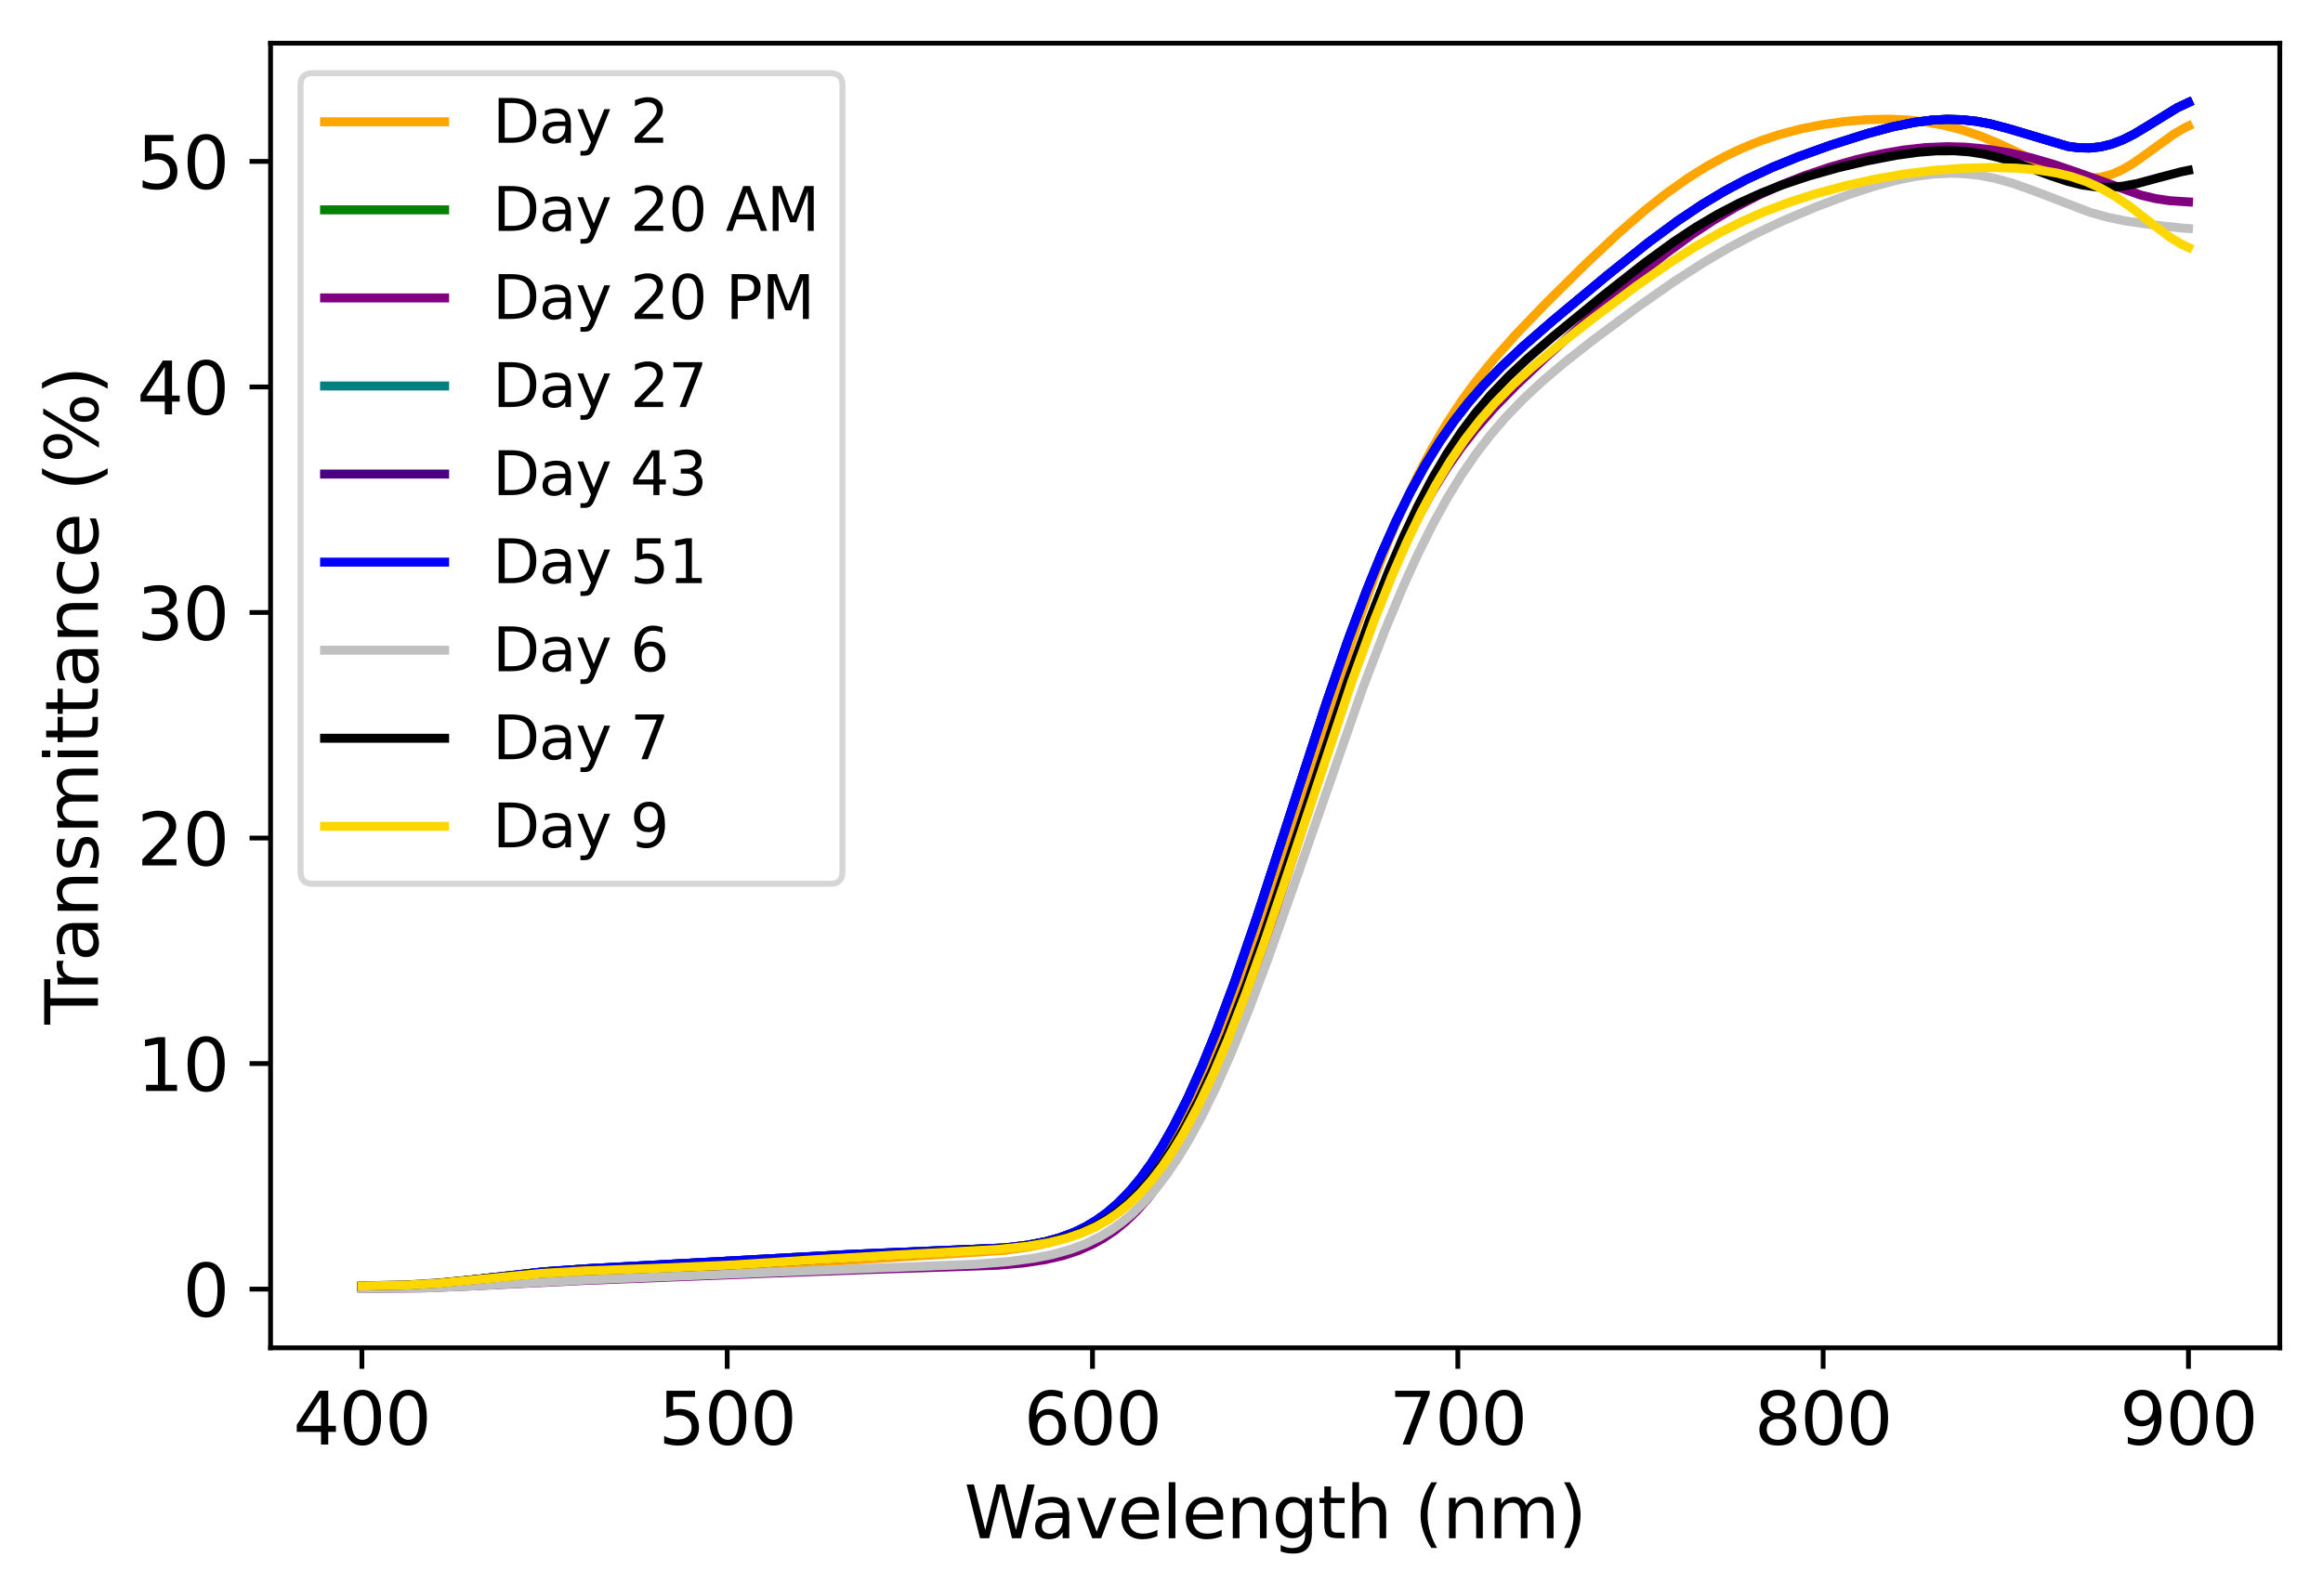 <?xml version="1.0" encoding="utf-8" standalone="no"?>
<!DOCTYPE svg PUBLIC "-//W3C//DTD SVG 1.1//EN"
  "http://www.w3.org/Graphics/SVG/1.1/DTD/svg11.dtd">
<svg height="266.067pt" version="1.1" viewBox="0 0 387.084 266.067" width="387.084pt" xmlns="http://www.w3.org/2000/svg" xmlns:xlink="http://www.w3.org/1999/xlink">
 <defs>
  <style type="text/css">*{stroke-linecap:butt;stroke-linejoin:round;}</style>
 </defs>
 <g id="figure_1">
  <g id="patch_1">
   <path d="M 0 266.067 
L 387.084 266.067 
L 387.084 0 
L 0 0 
z
" style="fill:#ffffff;"/>
  </g>
  <g id="axes_1">
   <g id="patch_2">
    <path d="M 45.084 224.64 
L 379.884 224.64 
L 379.884 7.2 
L 45.084 7.2 
z
" style="fill:#ffffff;"/>
   </g>
   <g id="matplotlib.axis_1">
    <g id="xtick_1">
     <g id="line2d_1">
      <defs>
       <path d="M 0 0 
L 0 3.5 
" id="m02febb199b" style="stroke:#000000;stroke-width:0.8;"/>
      </defs>
      <g>
       <use style="stroke:#000000;stroke-width:0.8;" x="60.302" xlink:href="#m02febb199b" y="224.64"/>
      </g>
     </g>
     <g id="text_1">
      <!-- 400 -->
      <g transform="translate(48.849 240.758)scale(0.12 -0.12)">
       <defs>
        <path d="M 2419 4116 
L 825 1625 
L 2419 1625 
L 2419 4116 
z
M 2253 4666 
L 3047 4666 
L 3047 1625 
L 3713 1625 
L 3713 1100 
L 3047 1100 
L 3047 0 
L 2419 0 
L 2419 1100 
L 313 1100 
L 313 1709 
L 2253 4666 
z
" id="DejaVuSans-34" transform="scale(0.016)"/>
        <path d="M 2034 4250 
Q 1547 4250 1301 3770 
Q 1056 3291 1056 2328 
Q 1056 1369 1301 889 
Q 1547 409 2034 409 
Q 2525 409 2770 889 
Q 3016 1369 3016 2328 
Q 3016 3291 2770 3770 
Q 2525 4250 2034 4250 
z
M 2034 4750 
Q 2819 4750 3233 4129 
Q 3647 3509 3647 2328 
Q 3647 1150 3233 529 
Q 2819 -91 2034 -91 
Q 1250 -91 836 529 
Q 422 1150 422 2328 
Q 422 3509 836 4129 
Q 1250 4750 2034 4750 
z
" id="DejaVuSans-30" transform="scale(0.016)"/>
       </defs>
       <use xlink:href="#DejaVuSans-34"/>
       <use x="63.623" xlink:href="#DejaVuSans-30"/>
       <use x="127.246" xlink:href="#DejaVuSans-30"/>
      </g>
     </g>
    </g>
    <g id="xtick_2">
     <g id="line2d_2">
      <g>
       <use style="stroke:#000000;stroke-width:0.8;" x="121.175" xlink:href="#m02febb199b" y="224.64"/>
      </g>
     </g>
     <g id="text_2">
      <!-- 500 -->
      <g transform="translate(109.722 240.758)scale(0.12 -0.12)">
       <defs>
        <path d="M 691 4666 
L 3169 4666 
L 3169 4134 
L 1269 4134 
L 1269 2991 
Q 1406 3038 1543 3061 
Q 1681 3084 1819 3084 
Q 2600 3084 3056 2656 
Q 3513 2228 3513 1497 
Q 3513 744 3044 326 
Q 2575 -91 1722 -91 
Q 1428 -91 1123 -41 
Q 819 9 494 109 
L 494 744 
Q 775 591 1075 516 
Q 1375 441 1709 441 
Q 2250 441 2565 725 
Q 2881 1009 2881 1497 
Q 2881 1984 2565 2268 
Q 2250 2553 1709 2553 
Q 1456 2553 1204 2497 
Q 953 2441 691 2322 
L 691 4666 
z
" id="DejaVuSans-35" transform="scale(0.016)"/>
       </defs>
       <use xlink:href="#DejaVuSans-35"/>
       <use x="63.623" xlink:href="#DejaVuSans-30"/>
       <use x="127.246" xlink:href="#DejaVuSans-30"/>
      </g>
     </g>
    </g>
    <g id="xtick_3">
     <g id="line2d_3">
      <g>
       <use style="stroke:#000000;stroke-width:0.8;" x="182.047" xlink:href="#m02febb199b" y="224.64"/>
      </g>
     </g>
     <g id="text_3">
      <!-- 600 -->
      <g transform="translate(170.595 240.758)scale(0.12 -0.12)">
       <defs>
        <path d="M 2113 2584 
Q 1688 2584 1439 2293 
Q 1191 2003 1191 1497 
Q 1191 994 1439 701 
Q 1688 409 2113 409 
Q 2538 409 2786 701 
Q 3034 994 3034 1497 
Q 3034 2003 2786 2293 
Q 2538 2584 2113 2584 
z
M 3366 4563 
L 3366 3988 
Q 3128 4100 2886 4159 
Q 2644 4219 2406 4219 
Q 1781 4219 1451 3797 
Q 1122 3375 1075 2522 
Q 1259 2794 1537 2939 
Q 1816 3084 2150 3084 
Q 2853 3084 3261 2657 
Q 3669 2231 3669 1497 
Q 3669 778 3244 343 
Q 2819 -91 2113 -91 
Q 1303 -91 875 529 
Q 447 1150 447 2328 
Q 447 3434 972 4092 
Q 1497 4750 2381 4750 
Q 2619 4750 2861 4703 
Q 3103 4656 3366 4563 
z
" id="DejaVuSans-36" transform="scale(0.016)"/>
       </defs>
       <use xlink:href="#DejaVuSans-36"/>
       <use x="63.623" xlink:href="#DejaVuSans-30"/>
       <use x="127.246" xlink:href="#DejaVuSans-30"/>
      </g>
     </g>
    </g>
    <g id="xtick_4">
     <g id="line2d_4">
      <g>
       <use style="stroke:#000000;stroke-width:0.8;" x="242.92" xlink:href="#m02febb199b" y="224.64"/>
      </g>
     </g>
     <g id="text_4">
      <!-- 700 -->
      <g transform="translate(231.468 240.758)scale(0.12 -0.12)">
       <defs>
        <path d="M 525 4666 
L 3525 4666 
L 3525 4397 
L 1831 0 
L 1172 0 
L 2766 4134 
L 525 4134 
L 525 4666 
z
" id="DejaVuSans-37" transform="scale(0.016)"/>
       </defs>
       <use xlink:href="#DejaVuSans-37"/>
       <use x="63.623" xlink:href="#DejaVuSans-30"/>
       <use x="127.246" xlink:href="#DejaVuSans-30"/>
      </g>
     </g>
    </g>
    <g id="xtick_5">
     <g id="line2d_5">
      <g>
       <use style="stroke:#000000;stroke-width:0.8;" x="303.793" xlink:href="#m02febb199b" y="224.64"/>
      </g>
     </g>
     <g id="text_5">
      <!-- 800 -->
      <g transform="translate(292.34 240.758)scale(0.12 -0.12)">
       <defs>
        <path d="M 2034 2216 
Q 1584 2216 1326 1975 
Q 1069 1734 1069 1313 
Q 1069 891 1326 650 
Q 1584 409 2034 409 
Q 2484 409 2743 651 
Q 3003 894 3003 1313 
Q 3003 1734 2745 1975 
Q 2488 2216 2034 2216 
z
M 1403 2484 
Q 997 2584 770 2862 
Q 544 3141 544 3541 
Q 544 4100 942 4425 
Q 1341 4750 2034 4750 
Q 2731 4750 3128 4425 
Q 3525 4100 3525 3541 
Q 3525 3141 3298 2862 
Q 3072 2584 2669 2484 
Q 3125 2378 3379 2068 
Q 3634 1759 3634 1313 
Q 3634 634 3220 271 
Q 2806 -91 2034 -91 
Q 1263 -91 848 271 
Q 434 634 434 1313 
Q 434 1759 690 2068 
Q 947 2378 1403 2484 
z
M 1172 3481 
Q 1172 3119 1398 2916 
Q 1625 2713 2034 2713 
Q 2441 2713 2670 2916 
Q 2900 3119 2900 3481 
Q 2900 3844 2670 4047 
Q 2441 4250 2034 4250 
Q 1625 4250 1398 4047 
Q 1172 3844 1172 3481 
z
" id="DejaVuSans-38" transform="scale(0.016)"/>
       </defs>
       <use xlink:href="#DejaVuSans-38"/>
       <use x="63.623" xlink:href="#DejaVuSans-30"/>
       <use x="127.246" xlink:href="#DejaVuSans-30"/>
      </g>
     </g>
    </g>
    <g id="xtick_6">
     <g id="line2d_6">
      <g>
       <use style="stroke:#000000;stroke-width:0.8;" x="364.666" xlink:href="#m02febb199b" y="224.64"/>
      </g>
     </g>
     <g id="text_6">
      <!-- 900 -->
      <g transform="translate(353.213 240.758)scale(0.12 -0.12)">
       <defs>
        <path d="M 703 97 
L 703 672 
Q 941 559 1184 500 
Q 1428 441 1663 441 
Q 2288 441 2617 861 
Q 2947 1281 2994 2138 
Q 2813 1869 2534 1725 
Q 2256 1581 1919 1581 
Q 1219 1581 811 2004 
Q 403 2428 403 3163 
Q 403 3881 828 4315 
Q 1253 4750 1959 4750 
Q 2769 4750 3195 4129 
Q 3622 3509 3622 2328 
Q 3622 1225 3098 567 
Q 2575 -91 1691 -91 
Q 1453 -91 1209 -44 
Q 966 3 703 97 
z
M 1959 2075 
Q 2384 2075 2632 2365 
Q 2881 2656 2881 3163 
Q 2881 3666 2632 3958 
Q 2384 4250 1959 4250 
Q 1534 4250 1286 3958 
Q 1038 3666 1038 3163 
Q 1038 2656 1286 2365 
Q 1534 2075 1959 2075 
z
" id="DejaVuSans-39" transform="scale(0.016)"/>
       </defs>
       <use xlink:href="#DejaVuSans-39"/>
       <use x="63.623" xlink:href="#DejaVuSans-30"/>
       <use x="127.246" xlink:href="#DejaVuSans-30"/>
      </g>
     </g>
    </g>
    <g id="text_7">
     <!-- Wavelength (nm) -->
     <g transform="translate(160.653 256.372)scale(0.12 -0.12)">
      <defs>
       <path d="M 213 4666 
L 850 4666 
L 1831 722 
L 2809 4666 
L 3519 4666 
L 4500 722 
L 5478 4666 
L 6119 4666 
L 4947 0 
L 4153 0 
L 3169 4050 
L 2175 0 
L 1381 0 
L 213 4666 
z
" id="DejaVuSans-57" transform="scale(0.016)"/>
       <path d="M 2194 1759 
Q 1497 1759 1228 1600 
Q 959 1441 959 1056 
Q 959 750 1161 570 
Q 1363 391 1709 391 
Q 2188 391 2477 730 
Q 2766 1069 2766 1631 
L 2766 1759 
L 2194 1759 
z
M 3341 1997 
L 3341 0 
L 2766 0 
L 2766 531 
Q 2569 213 2275 61 
Q 1981 -91 1556 -91 
Q 1019 -91 701 211 
Q 384 513 384 1019 
Q 384 1609 779 1909 
Q 1175 2209 1959 2209 
L 2766 2209 
L 2766 2266 
Q 2766 2663 2505 2880 
Q 2244 3097 1772 3097 
Q 1472 3097 1187 3025 
Q 903 2953 641 2809 
L 641 3341 
Q 956 3463 1253 3523 
Q 1550 3584 1831 3584 
Q 2591 3584 2966 3190 
Q 3341 2797 3341 1997 
z
" id="DejaVuSans-61" transform="scale(0.016)"/>
       <path d="M 191 3500 
L 800 3500 
L 1894 563 
L 2988 3500 
L 3597 3500 
L 2284 0 
L 1503 0 
L 191 3500 
z
" id="DejaVuSans-76" transform="scale(0.016)"/>
       <path d="M 3597 1894 
L 3597 1613 
L 953 1613 
Q 991 1019 1311 708 
Q 1631 397 2203 397 
Q 2534 397 2845 478 
Q 3156 559 3463 722 
L 3463 178 
Q 3153 47 2828 -22 
Q 2503 -91 2169 -91 
Q 1331 -91 842 396 
Q 353 884 353 1716 
Q 353 2575 817 3079 
Q 1281 3584 2069 3584 
Q 2775 3584 3186 3129 
Q 3597 2675 3597 1894 
z
M 3022 2063 
Q 3016 2534 2758 2815 
Q 2500 3097 2075 3097 
Q 1594 3097 1305 2825 
Q 1016 2553 972 2059 
L 3022 2063 
z
" id="DejaVuSans-65" transform="scale(0.016)"/>
       <path d="M 603 4863 
L 1178 4863 
L 1178 0 
L 603 0 
L 603 4863 
z
" id="DejaVuSans-6c" transform="scale(0.016)"/>
       <path d="M 3513 2113 
L 3513 0 
L 2938 0 
L 2938 2094 
Q 2938 2591 2744 2837 
Q 2550 3084 2163 3084 
Q 1697 3084 1428 2787 
Q 1159 2491 1159 1978 
L 1159 0 
L 581 0 
L 581 3500 
L 1159 3500 
L 1159 2956 
Q 1366 3272 1645 3428 
Q 1925 3584 2291 3584 
Q 2894 3584 3203 3211 
Q 3513 2838 3513 2113 
z
" id="DejaVuSans-6e" transform="scale(0.016)"/>
       <path d="M 2906 1791 
Q 2906 2416 2648 2759 
Q 2391 3103 1925 3103 
Q 1463 3103 1205 2759 
Q 947 2416 947 1791 
Q 947 1169 1205 825 
Q 1463 481 1925 481 
Q 2391 481 2648 825 
Q 2906 1169 2906 1791 
z
M 3481 434 
Q 3481 -459 3084 -895 
Q 2688 -1331 1869 -1331 
Q 1566 -1331 1297 -1286 
Q 1028 -1241 775 -1147 
L 775 -588 
Q 1028 -725 1275 -790 
Q 1522 -856 1778 -856 
Q 2344 -856 2625 -561 
Q 2906 -266 2906 331 
L 2906 616 
Q 2728 306 2450 153 
Q 2172 0 1784 0 
Q 1141 0 747 490 
Q 353 981 353 1791 
Q 353 2603 747 3093 
Q 1141 3584 1784 3584 
Q 2172 3584 2450 3431 
Q 2728 3278 2906 2969 
L 2906 3500 
L 3481 3500 
L 3481 434 
z
" id="DejaVuSans-67" transform="scale(0.016)"/>
       <path d="M 1172 4494 
L 1172 3500 
L 2356 3500 
L 2356 3053 
L 1172 3053 
L 1172 1153 
Q 1172 725 1289 603 
Q 1406 481 1766 481 
L 2356 481 
L 2356 0 
L 1766 0 
Q 1100 0 847 248 
Q 594 497 594 1153 
L 594 3053 
L 172 3053 
L 172 3500 
L 594 3500 
L 594 4494 
L 1172 4494 
z
" id="DejaVuSans-74" transform="scale(0.016)"/>
       <path d="M 3513 2113 
L 3513 0 
L 2938 0 
L 2938 2094 
Q 2938 2591 2744 2837 
Q 2550 3084 2163 3084 
Q 1697 3084 1428 2787 
Q 1159 2491 1159 1978 
L 1159 0 
L 581 0 
L 581 4863 
L 1159 4863 
L 1159 2956 
Q 1366 3272 1645 3428 
Q 1925 3584 2291 3584 
Q 2894 3584 3203 3211 
Q 3513 2838 3513 2113 
z
" id="DejaVuSans-68" transform="scale(0.016)"/>
       <path id="DejaVuSans-20" transform="scale(0.016)"/>
       <path d="M 1984 4856 
Q 1566 4138 1362 3434 
Q 1159 2731 1159 2009 
Q 1159 1288 1364 580 
Q 1569 -128 1984 -844 
L 1484 -844 
Q 1016 -109 783 600 
Q 550 1309 550 2009 
Q 550 2706 781 3412 
Q 1013 4119 1484 4856 
L 1984 4856 
z
" id="DejaVuSans-28" transform="scale(0.016)"/>
       <path d="M 3328 2828 
Q 3544 3216 3844 3400 
Q 4144 3584 4550 3584 
Q 5097 3584 5394 3201 
Q 5691 2819 5691 2113 
L 5691 0 
L 5113 0 
L 5113 2094 
Q 5113 2597 4934 2840 
Q 4756 3084 4391 3084 
Q 3944 3084 3684 2787 
Q 3425 2491 3425 1978 
L 3425 0 
L 2847 0 
L 2847 2094 
Q 2847 2600 2669 2842 
Q 2491 3084 2119 3084 
Q 1678 3084 1418 2786 
Q 1159 2488 1159 1978 
L 1159 0 
L 581 0 
L 581 3500 
L 1159 3500 
L 1159 2956 
Q 1356 3278 1631 3431 
Q 1906 3584 2284 3584 
Q 2666 3584 2933 3390 
Q 3200 3197 3328 2828 
z
" id="DejaVuSans-6d" transform="scale(0.016)"/>
       <path d="M 513 4856 
L 1013 4856 
Q 1481 4119 1714 3412 
Q 1947 2706 1947 2009 
Q 1947 1309 1714 600 
Q 1481 -109 1013 -844 
L 513 -844 
Q 928 -128 1133 580 
Q 1338 1288 1338 2009 
Q 1338 2731 1133 3434 
Q 928 4138 513 4856 
z
" id="DejaVuSans-29" transform="scale(0.016)"/>
      </defs>
      <use xlink:href="#DejaVuSans-57"/>
      <use x="92.502" xlink:href="#DejaVuSans-61"/>
      <use x="153.781" xlink:href="#DejaVuSans-76"/>
      <use x="212.961" xlink:href="#DejaVuSans-65"/>
      <use x="274.484" xlink:href="#DejaVuSans-6c"/>
      <use x="302.268" xlink:href="#DejaVuSans-65"/>
      <use x="363.791" xlink:href="#DejaVuSans-6e"/>
      <use x="427.17" xlink:href="#DejaVuSans-67"/>
      <use x="490.646" xlink:href="#DejaVuSans-74"/>
      <use x="529.855" xlink:href="#DejaVuSans-68"/>
      <use x="593.234" xlink:href="#DejaVuSans-20"/>
      <use x="625.021" xlink:href="#DejaVuSans-28"/>
      <use x="664.035" xlink:href="#DejaVuSans-6e"/>
      <use x="727.414" xlink:href="#DejaVuSans-6d"/>
      <use x="824.826" xlink:href="#DejaVuSans-29"/>
     </g>
    </g>
   </g>
   <g id="matplotlib.axis_2">
    <g id="ytick_1">
     <g id="line2d_7">
      <defs>
       <path d="M 0 0 
L -3.5 0 
" id="m0ea9ad0511" style="stroke:#000000;stroke-width:0.8;"/>
      </defs>
      <g>
       <use style="stroke:#000000;stroke-width:0.8;" x="45.084" xlink:href="#m0ea9ad0511" y="214.857"/>
      </g>
     </g>
     <g id="text_8">
      <!-- 0 -->
      <g transform="translate(30.449 219.416)scale(0.12 -0.12)">
       <use xlink:href="#DejaVuSans-30"/>
      </g>
     </g>
    </g>
    <g id="ytick_2">
     <g id="line2d_8">
      <g>
       <use style="stroke:#000000;stroke-width:0.8;" x="45.084" xlink:href="#m0ea9ad0511" y="177.266"/>
      </g>
     </g>
     <g id="text_9">
      <!-- 10 -->
      <g transform="translate(22.814 181.825)scale(0.12 -0.12)">
       <defs>
        <path d="M 794 531 
L 1825 531 
L 1825 4091 
L 703 3866 
L 703 4441 
L 1819 4666 
L 2450 4666 
L 2450 531 
L 3481 531 
L 3481 0 
L 794 0 
L 794 531 
z
" id="DejaVuSans-31" transform="scale(0.016)"/>
       </defs>
       <use xlink:href="#DejaVuSans-31"/>
       <use x="63.623" xlink:href="#DejaVuSans-30"/>
      </g>
     </g>
    </g>
    <g id="ytick_3">
     <g id="line2d_9">
      <g>
       <use style="stroke:#000000;stroke-width:0.8;" x="45.084" xlink:href="#m0ea9ad0511" y="139.675"/>
      </g>
     </g>
     <g id="text_10">
      <!-- 20 -->
      <g transform="translate(22.814 144.234)scale(0.12 -0.12)">
       <defs>
        <path d="M 1228 531 
L 3431 531 
L 3431 0 
L 469 0 
L 469 531 
Q 828 903 1448 1529 
Q 2069 2156 2228 2338 
Q 2531 2678 2651 2914 
Q 2772 3150 2772 3378 
Q 2772 3750 2511 3984 
Q 2250 4219 1831 4219 
Q 1534 4219 1204 4116 
Q 875 4013 500 3803 
L 500 4441 
Q 881 4594 1212 4672 
Q 1544 4750 1819 4750 
Q 2544 4750 2975 4387 
Q 3406 4025 3406 3419 
Q 3406 3131 3298 2873 
Q 3191 2616 2906 2266 
Q 2828 2175 2409 1742 
Q 1991 1309 1228 531 
z
" id="DejaVuSans-32" transform="scale(0.016)"/>
       </defs>
       <use xlink:href="#DejaVuSans-32"/>
       <use x="63.623" xlink:href="#DejaVuSans-30"/>
      </g>
     </g>
    </g>
    <g id="ytick_4">
     <g id="line2d_10">
      <g>
       <use style="stroke:#000000;stroke-width:0.8;" x="45.084" xlink:href="#m0ea9ad0511" y="102.084"/>
      </g>
     </g>
     <g id="text_11">
      <!-- 30 -->
      <g transform="translate(22.814 106.643)scale(0.12 -0.12)">
       <defs>
        <path d="M 2597 2516 
Q 3050 2419 3304 2112 
Q 3559 1806 3559 1356 
Q 3559 666 3084 287 
Q 2609 -91 1734 -91 
Q 1441 -91 1130 -33 
Q 819 25 488 141 
L 488 750 
Q 750 597 1062 519 
Q 1375 441 1716 441 
Q 2309 441 2620 675 
Q 2931 909 2931 1356 
Q 2931 1769 2642 2001 
Q 2353 2234 1838 2234 
L 1294 2234 
L 1294 2753 
L 1863 2753 
Q 2328 2753 2575 2939 
Q 2822 3125 2822 3475 
Q 2822 3834 2567 4026 
Q 2313 4219 1838 4219 
Q 1578 4219 1281 4162 
Q 984 4106 628 3988 
L 628 4550 
Q 988 4650 1302 4700 
Q 1616 4750 1894 4750 
Q 2613 4750 3031 4423 
Q 3450 4097 3450 3541 
Q 3450 3153 3228 2886 
Q 3006 2619 2597 2516 
z
" id="DejaVuSans-33" transform="scale(0.016)"/>
       </defs>
       <use xlink:href="#DejaVuSans-33"/>
       <use x="63.623" xlink:href="#DejaVuSans-30"/>
      </g>
     </g>
    </g>
    <g id="ytick_5">
     <g id="line2d_11">
      <g>
       <use style="stroke:#000000;stroke-width:0.8;" x="45.084" xlink:href="#m0ea9ad0511" y="64.493"/>
      </g>
     </g>
     <g id="text_12">
      <!-- 40 -->
      <g transform="translate(22.814 69.052)scale(0.12 -0.12)">
       <use xlink:href="#DejaVuSans-34"/>
       <use x="63.623" xlink:href="#DejaVuSans-30"/>
      </g>
     </g>
    </g>
    <g id="ytick_6">
     <g id="line2d_12">
      <g>
       <use style="stroke:#000000;stroke-width:0.8;" x="45.084" xlink:href="#m0ea9ad0511" y="26.902"/>
      </g>
     </g>
     <g id="text_13">
      <!-- 50 -->
      <g transform="translate(22.814 31.461)scale(0.12 -0.12)">
       <use xlink:href="#DejaVuSans-35"/>
       <use x="63.623" xlink:href="#DejaVuSans-30"/>
      </g>
     </g>
    </g>
    <g id="text_14">
     <!-- Transmittance (%) -->
     <g transform="translate(16.318 170.747)rotate(-90)scale(0.12 -0.12)">
      <defs>
       <path d="M -19 4666 
L 3928 4666 
L 3928 4134 
L 2272 4134 
L 2272 0 
L 1638 0 
L 1638 4134 
L -19 4134 
L -19 4666 
z
" id="DejaVuSans-54" transform="scale(0.016)"/>
       <path d="M 2631 2963 
Q 2534 3019 2420 3045 
Q 2306 3072 2169 3072 
Q 1681 3072 1420 2755 
Q 1159 2438 1159 1844 
L 1159 0 
L 581 0 
L 581 3500 
L 1159 3500 
L 1159 2956 
Q 1341 3275 1631 3429 
Q 1922 3584 2338 3584 
Q 2397 3584 2469 3576 
Q 2541 3569 2628 3553 
L 2631 2963 
z
" id="DejaVuSans-72" transform="scale(0.016)"/>
       <path d="M 2834 3397 
L 2834 2853 
Q 2591 2978 2328 3040 
Q 2066 3103 1784 3103 
Q 1356 3103 1142 2972 
Q 928 2841 928 2578 
Q 928 2378 1081 2264 
Q 1234 2150 1697 2047 
L 1894 2003 
Q 2506 1872 2764 1633 
Q 3022 1394 3022 966 
Q 3022 478 2636 193 
Q 2250 -91 1575 -91 
Q 1294 -91 989 -36 
Q 684 19 347 128 
L 347 722 
Q 666 556 975 473 
Q 1284 391 1588 391 
Q 1994 391 2212 530 
Q 2431 669 2431 922 
Q 2431 1156 2273 1281 
Q 2116 1406 1581 1522 
L 1381 1569 
Q 847 1681 609 1914 
Q 372 2147 372 2553 
Q 372 3047 722 3315 
Q 1072 3584 1716 3584 
Q 2034 3584 2315 3537 
Q 2597 3491 2834 3397 
z
" id="DejaVuSans-73" transform="scale(0.016)"/>
       <path d="M 603 3500 
L 1178 3500 
L 1178 0 
L 603 0 
L 603 3500 
z
M 603 4863 
L 1178 4863 
L 1178 4134 
L 603 4134 
L 603 4863 
z
" id="DejaVuSans-69" transform="scale(0.016)"/>
       <path d="M 3122 3366 
L 3122 2828 
Q 2878 2963 2633 3030 
Q 2388 3097 2138 3097 
Q 1578 3097 1268 2742 
Q 959 2388 959 1747 
Q 959 1106 1268 751 
Q 1578 397 2138 397 
Q 2388 397 2633 464 
Q 2878 531 3122 666 
L 3122 134 
Q 2881 22 2623 -34 
Q 2366 -91 2075 -91 
Q 1284 -91 818 406 
Q 353 903 353 1747 
Q 353 2603 823 3093 
Q 1294 3584 2113 3584 
Q 2378 3584 2631 3529 
Q 2884 3475 3122 3366 
z
" id="DejaVuSans-63" transform="scale(0.016)"/>
       <path d="M 4653 2053 
Q 4381 2053 4226 1822 
Q 4072 1591 4072 1178 
Q 4072 772 4226 539 
Q 4381 306 4653 306 
Q 4919 306 5073 539 
Q 5228 772 5228 1178 
Q 5228 1588 5073 1820 
Q 4919 2053 4653 2053 
z
M 4653 2450 
Q 5147 2450 5437 2106 
Q 5728 1763 5728 1178 
Q 5728 594 5436 251 
Q 5144 -91 4653 -91 
Q 4153 -91 3862 251 
Q 3572 594 3572 1178 
Q 3572 1766 3864 2108 
Q 4156 2450 4653 2450 
z
M 1428 4353 
Q 1159 4353 1004 4120 
Q 850 3888 850 3481 
Q 850 3069 1003 2837 
Q 1156 2606 1428 2606 
Q 1700 2606 1854 2837 
Q 2009 3069 2009 3481 
Q 2009 3884 1853 4118 
Q 1697 4353 1428 4353 
z
M 4250 4750 
L 4750 4750 
L 1831 -91 
L 1331 -91 
L 4250 4750 
z
M 1428 4750 
Q 1922 4750 2215 4408 
Q 2509 4066 2509 3481 
Q 2509 2891 2217 2550 
Q 1925 2209 1428 2209 
Q 931 2209 642 2551 
Q 353 2894 353 3481 
Q 353 4063 643 4406 
Q 934 4750 1428 4750 
z
" id="DejaVuSans-25" transform="scale(0.016)"/>
      </defs>
      <use xlink:href="#DejaVuSans-54"/>
      <use x="46.334" xlink:href="#DejaVuSans-72"/>
      <use x="87.447" xlink:href="#DejaVuSans-61"/>
      <use x="148.727" xlink:href="#DejaVuSans-6e"/>
      <use x="212.105" xlink:href="#DejaVuSans-73"/>
      <use x="264.205" xlink:href="#DejaVuSans-6d"/>
      <use x="361.617" xlink:href="#DejaVuSans-69"/>
      <use x="389.4" xlink:href="#DejaVuSans-74"/>
      <use x="428.609" xlink:href="#DejaVuSans-74"/>
      <use x="467.818" xlink:href="#DejaVuSans-61"/>
      <use x="529.098" xlink:href="#DejaVuSans-6e"/>
      <use x="592.477" xlink:href="#DejaVuSans-63"/>
      <use x="647.457" xlink:href="#DejaVuSans-65"/>
      <use x="708.98" xlink:href="#DejaVuSans-20"/>
      <use x="740.768" xlink:href="#DejaVuSans-28"/>
      <use x="779.781" xlink:href="#DejaVuSans-25"/>
      <use x="874.801" xlink:href="#DejaVuSans-29"/>
     </g>
    </g>
   </g>
   <g id="line2d_13">
    <path clip-path="url(#p67978461b3)" d="M 60.302 214.511 
L 68.215 214.387 
L 74.303 214.062 
L 81.607 213.412 
L 90.738 212.633 
L 98.652 212.218 
L 126.653 210.994 
L 167.438 208.387 
L 171.699 207.769 
L 174.743 207.121 
L 177.178 206.422 
L 179.612 205.51 
L 182.047 204.328 
L 183.874 203.226 
L 185.7 201.907 
L 187.526 200.343 
L 189.352 198.505 
L 191.178 196.368 
L 193.004 193.908 
L 194.831 191.108 
L 196.657 187.956 
L 198.483 184.444 
L 200.918 179.206 
L 203.353 173.355 
L 205.788 166.939 
L 208.831 158.234 
L 212.484 147.025 
L 225.876 104.913 
L 228.919 96.439 
L 231.354 90.203 
L 233.789 84.496 
L 236.224 79.331 
L 238.659 74.696 
L 241.094 70.555 
L 243.529 66.852 
L 245.964 63.52 
L 249.007 59.764 
L 252.66 55.672 
L 257.53 50.611 
L 264.226 43.992 
L 269.704 38.858 
L 273.965 35.157 
L 277.618 32.266 
L 281.27 29.678 
L 284.314 27.772 
L 287.357 26.1 
L 290.401 24.66 
L 293.444 23.443 
L 296.488 22.434 
L 300.14 21.473 
L 303.793 20.752 
L 307.445 20.245 
L 311.098 19.943 
L 314.75 19.864 
L 317.794 19.991 
L 320.837 20.319 
L 323.881 20.866 
L 326.924 21.647 
L 329.968 22.665 
L 333.012 23.908 
L 337.273 25.927 
L 342.143 28.226 
L 344.578 29.109 
L 346.404 29.536 
L 348.23 29.695 
L 350.056 29.542 
L 351.882 29.055 
L 353.708 28.246 
L 355.535 27.163 
L 357.97 25.436 
L 362.231 22.346 
L 364.057 21.292 
L 364.666 21.005 
L 364.666 21.005 
" style="fill:none;stroke:#ffa500;stroke-linecap:square;stroke-width:1.5;"/>
   </g>
   <g id="line2d_14">
    <path clip-path="url(#p67978461b3)" d="M 60.302 214.413 
L 66.998 214.304 
L 71.868 214.024 
L 77.346 213.472 
L 90.738 211.958 
L 98.043 211.451 
L 141.871 209.065 
L 167.438 207.995 
L 171.09 207.554 
L 174.134 206.972 
L 176.569 206.301 
L 179.004 205.386 
L 180.83 204.501 
L 182.656 203.415 
L 184.482 202.097 
L 186.308 200.52 
L 188.135 198.656 
L 189.961 196.482 
L 191.787 193.977 
L 193.613 191.128 
L 195.439 187.926 
L 197.874 183.107 
L 200.309 177.679 
L 202.744 171.681 
L 205.788 163.48 
L 209.44 152.828 
L 214.31 137.814 
L 221.006 117.16 
L 224.658 106.594 
L 227.702 98.449 
L 230.137 92.455 
L 232.572 86.971 
L 235.007 82.012 
L 237.442 77.574 
L 239.876 73.628 
L 242.311 70.129 
L 244.746 67.017 
L 247.181 64.225 
L 250.225 61.085 
L 253.877 57.668 
L 258.747 53.437 
L 267.878 45.844 
L 274.574 40.493 
L 279.444 36.884 
L 283.705 34.03 
L 287.357 31.846 
L 291.01 29.903 
L 295.271 27.915 
L 299.532 26.176 
L 305.01 24.209 
L 311.098 22.281 
L 315.359 21.137 
L 319.011 20.392 
L 322.055 20.006 
L 324.49 19.887 
L 326.924 19.955 
L 329.359 20.22 
L 331.794 20.679 
L 334.838 21.49 
L 344.578 24.393 
L 346.404 24.634 
L 348.23 24.668 
L 350.056 24.465 
L 351.882 24.011 
L 353.708 23.312 
L 355.535 22.397 
L 357.97 20.935 
L 362.839 17.932 
L 364.666 17.084 
L 364.666 17.084 
" style="fill:none;stroke:#008000;stroke-linecap:square;stroke-width:1.5;"/>
   </g>
   <g id="line2d_15">
    <path clip-path="url(#p67978461b3)" d="M 60.302 214.75 
L 70.65 214.645 
L 78.564 214.319 
L 97.434 213.404 
L 126.653 212.258 
L 144.915 211.583 
L 166.22 210.879 
L 170.482 210.501 
L 174.134 209.954 
L 177.178 209.247 
L 179.612 208.449 
L 182.047 207.38 
L 183.874 206.362 
L 185.7 205.127 
L 187.526 203.646 
L 189.352 201.892 
L 191.178 199.839 
L 193.004 197.466 
L 194.831 194.757 
L 196.657 191.7 
L 198.483 188.29 
L 200.918 183.201 
L 203.353 177.515 
L 205.788 171.282 
L 208.831 162.829 
L 212.484 151.949 
L 225.876 111.087 
L 228.919 102.873 
L 231.354 96.841 
L 233.789 91.336 
L 236.224 86.375 
L 238.659 81.948 
L 241.094 78.019 
L 243.529 74.534 
L 245.964 71.423 
L 249.007 67.948 
L 252.66 64.2 
L 257.53 59.592 
L 266.052 51.903 
L 272.748 46.132 
L 277.618 42.236 
L 281.879 39.122 
L 285.531 36.709 
L 289.183 34.546 
L 292.836 32.631 
L 296.488 30.953 
L 300.749 29.266 
L 305.01 27.834 
L 309.271 26.625 
L 313.532 25.642 
L 317.185 25.007 
L 320.837 24.598 
L 324.49 24.446 
L 327.533 24.528 
L 331.186 24.874 
L 334.838 25.477 
L 338.49 26.319 
L 342.143 27.376 
L 346.404 28.836 
L 356.752 32.526 
L 359.187 33.1 
L 361.622 33.461 
L 364.666 33.655 
L 364.666 33.655 
" style="fill:none;stroke:#800080;stroke-linecap:square;stroke-width:1.5;"/>
   </g>
   <g id="line2d_16">
    <path clip-path="url(#p67978461b3)" d="M 60.302 214.413 
L 66.998 214.304 
L 71.868 214.024 
L 77.346 213.472 
L 90.738 211.958 
L 98.043 211.451 
L 141.871 209.065 
L 167.438 207.995 
L 171.09 207.554 
L 174.134 206.972 
L 176.569 206.301 
L 179.004 205.386 
L 180.83 204.501 
L 182.656 203.415 
L 184.482 202.097 
L 186.308 200.52 
L 188.135 198.656 
L 189.961 196.482 
L 191.787 193.977 
L 193.613 191.128 
L 195.439 187.926 
L 197.874 183.107 
L 200.309 177.679 
L 202.744 171.681 
L 205.788 163.48 
L 209.44 152.828 
L 214.31 137.814 
L 221.006 117.16 
L 224.658 106.594 
L 227.702 98.449 
L 230.137 92.455 
L 232.572 86.971 
L 235.007 82.012 
L 237.442 77.574 
L 239.876 73.628 
L 242.311 70.129 
L 244.746 67.017 
L 247.181 64.225 
L 250.225 61.085 
L 253.877 57.668 
L 258.747 53.437 
L 267.878 45.844 
L 274.574 40.493 
L 279.444 36.884 
L 283.705 34.03 
L 287.357 31.846 
L 291.01 29.903 
L 295.271 27.915 
L 299.532 26.176 
L 305.01 24.209 
L 311.098 22.281 
L 315.359 21.137 
L 319.011 20.392 
L 322.055 20.006 
L 324.49 19.887 
L 326.924 19.955 
L 329.359 20.22 
L 331.794 20.679 
L 334.838 21.49 
L 344.578 24.393 
L 346.404 24.634 
L 348.23 24.668 
L 350.056 24.465 
L 351.882 24.011 
L 353.708 23.312 
L 355.535 22.397 
L 357.97 20.935 
L 362.839 17.932 
L 364.666 17.084 
L 364.666 17.084 
" style="fill:none;stroke:#008080;stroke-linecap:square;stroke-width:1.5;"/>
   </g>
   <g id="line2d_17">
    <path clip-path="url(#p67978461b3)" d="M 60.302 214.413 
L 66.998 214.304 
L 71.868 214.024 
L 77.346 213.472 
L 90.738 211.958 
L 98.043 211.451 
L 141.871 209.065 
L 167.438 207.995 
L 171.09 207.554 
L 174.134 206.972 
L 176.569 206.301 
L 179.004 205.386 
L 180.83 204.501 
L 182.656 203.415 
L 184.482 202.097 
L 186.308 200.52 
L 188.135 198.656 
L 189.961 196.482 
L 191.787 193.977 
L 193.613 191.128 
L 195.439 187.926 
L 197.874 183.107 
L 200.309 177.679 
L 202.744 171.681 
L 205.788 163.48 
L 209.44 152.828 
L 214.31 137.814 
L 221.006 117.16 
L 224.658 106.594 
L 227.702 98.449 
L 230.137 92.455 
L 232.572 86.971 
L 235.007 82.012 
L 237.442 77.574 
L 239.876 73.628 
L 242.311 70.129 
L 244.746 67.017 
L 247.181 64.225 
L 250.225 61.085 
L 253.877 57.668 
L 258.747 53.437 
L 267.878 45.844 
L 274.574 40.493 
L 279.444 36.884 
L 283.705 34.03 
L 287.357 31.846 
L 291.01 29.903 
L 295.271 27.915 
L 299.532 26.176 
L 305.01 24.209 
L 311.098 22.281 
L 315.359 21.137 
L 319.011 20.392 
L 322.055 20.006 
L 324.49 19.887 
L 326.924 19.955 
L 329.359 20.22 
L 331.794 20.679 
L 334.838 21.49 
L 344.578 24.393 
L 346.404 24.634 
L 348.23 24.668 
L 350.056 24.465 
L 351.882 24.011 
L 353.708 23.312 
L 355.535 22.397 
L 357.97 20.935 
L 362.839 17.932 
L 364.666 17.084 
L 364.666 17.084 
" style="fill:none;stroke:#4b0082;stroke-linecap:square;stroke-width:1.5;"/>
   </g>
   <g id="line2d_18">
    <path clip-path="url(#p67978461b3)" d="M 60.302 214.413 
L 66.998 214.304 
L 71.868 214.024 
L 77.346 213.472 
L 90.738 211.958 
L 98.043 211.451 
L 141.871 209.065 
L 167.438 207.995 
L 171.09 207.554 
L 174.134 206.972 
L 176.569 206.301 
L 179.004 205.386 
L 180.83 204.501 
L 182.656 203.415 
L 184.482 202.097 
L 186.308 200.52 
L 188.135 198.656 
L 189.961 196.482 
L 191.787 193.977 
L 193.613 191.128 
L 195.439 187.926 
L 197.874 183.107 
L 200.309 177.679 
L 202.744 171.681 
L 205.788 163.48 
L 209.44 152.828 
L 214.31 137.814 
L 221.006 117.16 
L 224.658 106.594 
L 227.702 98.449 
L 230.137 92.455 
L 232.572 86.971 
L 235.007 82.012 
L 237.442 77.574 
L 239.876 73.628 
L 242.311 70.129 
L 244.746 67.017 
L 247.181 64.225 
L 250.225 61.085 
L 253.877 57.668 
L 258.747 53.437 
L 267.878 45.844 
L 274.574 40.493 
L 279.444 36.884 
L 283.705 34.03 
L 287.357 31.846 
L 291.01 29.903 
L 295.271 27.915 
L 299.532 26.176 
L 305.01 24.209 
L 311.098 22.281 
L 315.359 21.137 
L 319.011 20.392 
L 322.055 20.006 
L 324.49 19.887 
L 326.924 19.955 
L 329.359 20.22 
L 331.794 20.679 
L 334.838 21.49 
L 344.578 24.393 
L 346.404 24.634 
L 348.23 24.668 
L 350.056 24.465 
L 351.882 24.011 
L 353.708 23.312 
L 355.535 22.397 
L 357.97 20.935 
L 362.839 17.932 
L 364.666 17.084 
L 364.666 17.084 
" style="fill:none;stroke:#0000ff;stroke-linecap:square;stroke-width:1.5;"/>
   </g>
   <g id="line2d_19">
    <path clip-path="url(#p67978461b3)" d="M 60.302 214.756 
L 70.65 214.657 
L 77.955 214.349 
L 99.26 213.242 
L 126.653 212.134 
L 146.741 211.324 
L 162.568 210.703 
L 168.047 210.266 
L 172.308 209.699 
L 175.351 209.092 
L 178.395 208.239 
L 180.83 207.32 
L 183.265 206.136 
L 185.091 205.04 
L 186.917 203.738 
L 188.743 202.206 
L 190.57 200.421 
L 192.396 198.361 
L 194.222 196.011 
L 196.048 193.357 
L 197.874 190.392 
L 200.309 185.951 
L 202.744 180.965 
L 205.179 175.466 
L 208.223 167.95 
L 211.266 159.842 
L 215.527 147.801 
L 227.093 114.638 
L 230.746 105.099 
L 233.789 97.797 
L 236.224 92.444 
L 238.659 87.553 
L 241.094 83.129 
L 243.529 79.159 
L 245.964 75.611 
L 248.399 72.446 
L 250.834 69.613 
L 253.877 66.454 
L 256.921 63.622 
L 260.573 60.523 
L 265.443 56.694 
L 272.748 51.272 
L 278.835 47.007 
L 283.705 43.863 
L 287.966 41.363 
L 292.227 39.111 
L 297.097 36.809 
L 302.575 34.495 
L 308.054 32.432 
L 312.315 31.04 
L 315.967 30.054 
L 319.011 29.427 
L 322.055 29.02 
L 325.098 28.873 
L 327.533 28.964 
L 329.968 29.248 
L 332.403 29.725 
L 335.447 30.57 
L 339.099 31.878 
L 348.23 35.38 
L 351.274 36.227 
L 354.317 36.845 
L 358.578 37.467 
L 363.448 37.994 
L 364.666 38.084 
L 364.666 38.084 
" style="fill:none;stroke:#c0c0c0;stroke-linecap:square;stroke-width:1.5;"/>
   </g>
   <g id="line2d_20">
    <path clip-path="url(#p67978461b3)" d="M 60.302 214.318 
L 67.607 214.166 
L 73.085 213.843 
L 79.781 213.196 
L 89.521 212.241 
L 96.217 211.823 
L 106.565 211.446 
L 120.566 210.9 
L 131.523 210.217 
L 147.959 209.189 
L 166.829 208.119 
L 171.09 207.646 
L 174.743 207.017 
L 177.786 206.239 
L 180.221 205.382 
L 182.656 204.251 
L 184.482 203.184 
L 186.308 201.897 
L 188.135 200.362 
L 189.961 198.552 
L 191.787 196.443 
L 193.613 194.013 
L 195.439 191.248 
L 197.266 188.139 
L 199.7 183.455 
L 202.135 178.169 
L 204.57 172.32 
L 207.614 164.308 
L 210.658 155.665 
L 214.919 142.86 
L 224.658 113.3 
L 228.311 103.112 
L 231.354 95.32 
L 233.789 89.622 
L 236.224 84.437 
L 238.659 79.776 
L 241.094 75.625 
L 243.529 71.954 
L 245.964 68.712 
L 248.399 65.836 
L 251.442 62.653 
L 254.486 59.797 
L 258.747 56.121 
L 267.269 49.154 
L 273.965 43.889 
L 278.835 40.34 
L 282.487 37.923 
L 286.14 35.755 
L 289.792 33.852 
L 293.444 32.201 
L 297.097 30.776 
L 301.358 29.352 
L 306.228 27.974 
L 311.098 26.815 
L 315.967 25.881 
L 319.62 25.377 
L 322.663 25.142 
L 325.707 25.128 
L 328.142 25.308 
L 330.577 25.677 
L 333.012 26.238 
L 336.055 27.18 
L 341.534 29.215 
L 344.578 30.235 
L 347.012 30.838 
L 349.447 31.174 
L 351.274 31.229 
L 353.708 31.038 
L 356.143 30.583 
L 359.796 29.595 
L 363.448 28.631 
L 364.666 28.39 
L 364.666 28.39 
" style="fill:none;stroke:#000000;stroke-linecap:square;stroke-width:1.5;"/>
   </g>
   <g id="line2d_21">
    <path clip-path="url(#p67978461b3)" d="M 60.302 214.327 
L 67.607 214.188 
L 73.085 213.877 
L 79.781 213.241 
L 90.13 212.242 
L 97.434 211.809 
L 110.218 211.347 
L 122.392 210.81 
L 135.784 209.955 
L 149.176 209.17 
L 166.22 208.243 
L 171.09 207.73 
L 174.743 207.119 
L 177.786 206.365 
L 180.221 205.534 
L 182.656 204.44 
L 184.482 203.407 
L 186.308 202.161 
L 188.135 200.674 
L 189.961 198.92 
L 191.787 196.874 
L 193.613 194.516 
L 195.439 191.831 
L 197.266 188.809 
L 199.7 184.251 
L 202.135 179.102 
L 204.57 173.396 
L 207.614 165.568 
L 210.658 157.105 
L 214.919 144.53 
L 225.267 113.584 
L 228.919 103.586 
L 231.963 95.954 
L 234.398 90.384 
L 236.833 85.326 
L 239.268 80.787 
L 241.703 76.755 
L 244.138 73.193 
L 246.572 70.05 
L 249.007 67.263 
L 252.051 64.173 
L 255.095 61.401 
L 259.356 57.843 
L 265.443 53.076 
L 272.748 47.623 
L 278.226 43.812 
L 282.487 41.11 
L 286.748 38.69 
L 290.401 36.861 
L 294.053 35.257 
L 298.314 33.653 
L 302.575 32.292 
L 307.445 30.975 
L 312.315 29.883 
L 317.185 29.025 
L 322.055 28.414 
L 326.924 28.046 
L 331.794 27.915 
L 336.055 28.028 
L 339.708 28.351 
L 342.751 28.845 
L 345.186 29.442 
L 347.621 30.267 
L 350.056 31.362 
L 352.491 32.752 
L 354.926 34.426 
L 358.578 37.285 
L 361.622 39.569 
L 363.448 40.677 
L 364.666 41.251 
L 364.666 41.251 
" style="fill:none;stroke:#ffd700;stroke-linecap:square;stroke-width:1.5;"/>
   </g>
   <g id="patch_3">
    <path d="M 45.084 224.64 
L 45.084 7.2 
" style="fill:none;stroke:#000000;stroke-linecap:square;stroke-linejoin:miter;stroke-width:0.8;"/>
   </g>
   <g id="patch_4">
    <path d="M 379.884 224.64 
L 379.884 7.2 
" style="fill:none;stroke:#000000;stroke-linecap:square;stroke-linejoin:miter;stroke-width:0.8;"/>
   </g>
   <g id="patch_5">
    <path d="M 45.084 224.64 
L 379.884 224.64 
" style="fill:none;stroke:#000000;stroke-linecap:square;stroke-linejoin:miter;stroke-width:0.8;"/>
   </g>
   <g id="patch_6">
    <path d="M 45.084 7.2 
L 379.884 7.2 
" style="fill:none;stroke:#000000;stroke-linecap:square;stroke-linejoin:miter;stroke-width:0.8;"/>
   </g>
   <g id="legend_1">
    <g id="patch_7">
     <path d="M 52.084 147.303 
L 138.381 147.303 
Q 140.381 147.303 140.381 145.303 
L 140.381 14.2 
Q 140.381 12.2 138.381 12.2 
L 52.084 12.2 
Q 50.084 12.2 50.084 14.2 
L 50.084 145.303 
Q 50.084 147.303 52.084 147.303 
z
" style="fill:#ffffff;opacity:0.8;stroke:#cccccc;stroke-linejoin:miter;"/>
    </g>
    <g id="line2d_22">
     <path d="M 54.084 20.298 
L 74.084 20.298 
" style="fill:none;stroke:#ffa500;stroke-linecap:square;stroke-width:1.5;"/>
    </g>
    <g id="line2d_23"/>
    <g id="text_15">
     <!-- Day 2 -->
     <g transform="translate(82.084 23.798)scale(0.1 -0.1)">
      <defs>
       <path d="M 1259 4147 
L 1259 519 
L 2022 519 
Q 2988 519 3436 956 
Q 3884 1394 3884 2338 
Q 3884 3275 3436 3711 
Q 2988 4147 2022 4147 
L 1259 4147 
z
M 628 4666 
L 1925 4666 
Q 3281 4666 3915 4102 
Q 4550 3538 4550 2338 
Q 4550 1131 3912 565 
Q 3275 0 1925 0 
L 628 0 
L 628 4666 
z
" id="DejaVuSans-44" transform="scale(0.016)"/>
       <path d="M 2059 -325 
Q 1816 -950 1584 -1140 
Q 1353 -1331 966 -1331 
L 506 -1331 
L 506 -850 
L 844 -850 
Q 1081 -850 1212 -737 
Q 1344 -625 1503 -206 
L 1606 56 
L 191 3500 
L 800 3500 
L 1894 763 
L 2988 3500 
L 3597 3500 
L 2059 -325 
z
" id="DejaVuSans-79" transform="scale(0.016)"/>
      </defs>
      <use xlink:href="#DejaVuSans-44"/>
      <use x="77.002" xlink:href="#DejaVuSans-61"/>
      <use x="138.281" xlink:href="#DejaVuSans-79"/>
      <use x="197.461" xlink:href="#DejaVuSans-20"/>
      <use x="229.248" xlink:href="#DejaVuSans-32"/>
     </g>
    </g>
    <g id="line2d_24">
     <path d="M 54.084 34.977 
L 74.084 34.977 
" style="fill:none;stroke:#008000;stroke-linecap:square;stroke-width:1.5;"/>
    </g>
    <g id="line2d_25"/>
    <g id="text_16">
     <!-- Day 20 AM -->
     <g transform="translate(82.084 38.477)scale(0.1 -0.1)">
      <defs>
       <path d="M 2188 4044 
L 1331 1722 
L 3047 1722 
L 2188 4044 
z
M 1831 4666 
L 2547 4666 
L 4325 0 
L 3669 0 
L 3244 1197 
L 1141 1197 
L 716 0 
L 50 0 
L 1831 4666 
z
" id="DejaVuSans-41" transform="scale(0.016)"/>
       <path d="M 628 4666 
L 1569 4666 
L 2759 1491 
L 3956 4666 
L 4897 4666 
L 4897 0 
L 4281 0 
L 4281 4097 
L 3078 897 
L 2444 897 
L 1241 4097 
L 1241 0 
L 628 0 
L 628 4666 
z
" id="DejaVuSans-4d" transform="scale(0.016)"/>
      </defs>
      <use xlink:href="#DejaVuSans-44"/>
      <use x="77.002" xlink:href="#DejaVuSans-61"/>
      <use x="138.281" xlink:href="#DejaVuSans-79"/>
      <use x="197.461" xlink:href="#DejaVuSans-20"/>
      <use x="229.248" xlink:href="#DejaVuSans-32"/>
      <use x="292.871" xlink:href="#DejaVuSans-30"/>
      <use x="356.494" xlink:href="#DejaVuSans-20"/>
      <use x="388.281" xlink:href="#DejaVuSans-41"/>
      <use x="456.689" xlink:href="#DejaVuSans-4d"/>
     </g>
    </g>
    <g id="line2d_26">
     <path d="M 54.084 49.655 
L 74.084 49.655 
" style="fill:none;stroke:#800080;stroke-linecap:square;stroke-width:1.5;"/>
    </g>
    <g id="line2d_27"/>
    <g id="text_17">
     <!-- Day 20 PM -->
     <g transform="translate(82.084 53.155)scale(0.1 -0.1)">
      <defs>
       <path d="M 1259 4147 
L 1259 2394 
L 2053 2394 
Q 2494 2394 2734 2622 
Q 2975 2850 2975 3272 
Q 2975 3691 2734 3919 
Q 2494 4147 2053 4147 
L 1259 4147 
z
M 628 4666 
L 2053 4666 
Q 2838 4666 3239 4311 
Q 3641 3956 3641 3272 
Q 3641 2581 3239 2228 
Q 2838 1875 2053 1875 
L 1259 1875 
L 1259 0 
L 628 0 
L 628 4666 
z
" id="DejaVuSans-50" transform="scale(0.016)"/>
      </defs>
      <use xlink:href="#DejaVuSans-44"/>
      <use x="77.002" xlink:href="#DejaVuSans-61"/>
      <use x="138.281" xlink:href="#DejaVuSans-79"/>
      <use x="197.461" xlink:href="#DejaVuSans-20"/>
      <use x="229.248" xlink:href="#DejaVuSans-32"/>
      <use x="292.871" xlink:href="#DejaVuSans-30"/>
      <use x="356.494" xlink:href="#DejaVuSans-20"/>
      <use x="388.281" xlink:href="#DejaVuSans-50"/>
      <use x="448.584" xlink:href="#DejaVuSans-4d"/>
     </g>
    </g>
    <g id="line2d_28">
     <path d="M 54.084 64.333 
L 74.084 64.333 
" style="fill:none;stroke:#008080;stroke-linecap:square;stroke-width:1.5;"/>
    </g>
    <g id="line2d_29"/>
    <g id="text_18">
     <!-- Day 27 -->
     <g transform="translate(82.084 67.833)scale(0.1 -0.1)">
      <use xlink:href="#DejaVuSans-44"/>
      <use x="77.002" xlink:href="#DejaVuSans-61"/>
      <use x="138.281" xlink:href="#DejaVuSans-79"/>
      <use x="197.461" xlink:href="#DejaVuSans-20"/>
      <use x="229.248" xlink:href="#DejaVuSans-32"/>
      <use x="292.871" xlink:href="#DejaVuSans-37"/>
     </g>
    </g>
    <g id="line2d_30">
     <path d="M 54.084 79.011 
L 74.084 79.011 
" style="fill:none;stroke:#4b0082;stroke-linecap:square;stroke-width:1.5;"/>
    </g>
    <g id="line2d_31"/>
    <g id="text_19">
     <!-- Day 43 -->
     <g transform="translate(82.084 82.511)scale(0.1 -0.1)">
      <use xlink:href="#DejaVuSans-44"/>
      <use x="77.002" xlink:href="#DejaVuSans-61"/>
      <use x="138.281" xlink:href="#DejaVuSans-79"/>
      <use x="197.461" xlink:href="#DejaVuSans-20"/>
      <use x="229.248" xlink:href="#DejaVuSans-34"/>
      <use x="292.871" xlink:href="#DejaVuSans-33"/>
     </g>
    </g>
    <g id="line2d_32">
     <path d="M 54.084 93.689 
L 74.084 93.689 
" style="fill:none;stroke:#0000ff;stroke-linecap:square;stroke-width:1.5;"/>
    </g>
    <g id="line2d_33"/>
    <g id="text_20">
     <!-- Day 51 -->
     <g transform="translate(82.084 97.189)scale(0.1 -0.1)">
      <use xlink:href="#DejaVuSans-44"/>
      <use x="77.002" xlink:href="#DejaVuSans-61"/>
      <use x="138.281" xlink:href="#DejaVuSans-79"/>
      <use x="197.461" xlink:href="#DejaVuSans-20"/>
      <use x="229.248" xlink:href="#DejaVuSans-35"/>
      <use x="292.871" xlink:href="#DejaVuSans-31"/>
     </g>
    </g>
    <g id="line2d_34">
     <path d="M 54.084 108.367 
L 74.084 108.367 
" style="fill:none;stroke:#c0c0c0;stroke-linecap:square;stroke-width:1.5;"/>
    </g>
    <g id="line2d_35"/>
    <g id="text_21">
     <!-- Day 6 -->
     <g transform="translate(82.084 111.867)scale(0.1 -0.1)">
      <use xlink:href="#DejaVuSans-44"/>
      <use x="77.002" xlink:href="#DejaVuSans-61"/>
      <use x="138.281" xlink:href="#DejaVuSans-79"/>
      <use x="197.461" xlink:href="#DejaVuSans-20"/>
      <use x="229.248" xlink:href="#DejaVuSans-36"/>
     </g>
    </g>
    <g id="line2d_36">
     <path d="M 54.084 123.045 
L 74.084 123.045 
" style="fill:none;stroke:#000000;stroke-linecap:square;stroke-width:1.5;"/>
    </g>
    <g id="line2d_37"/>
    <g id="text_22">
     <!-- Day 7 -->
     <g transform="translate(82.084 126.545)scale(0.1 -0.1)">
      <use xlink:href="#DejaVuSans-44"/>
      <use x="77.002" xlink:href="#DejaVuSans-61"/>
      <use x="138.281" xlink:href="#DejaVuSans-79"/>
      <use x="197.461" xlink:href="#DejaVuSans-20"/>
      <use x="229.248" xlink:href="#DejaVuSans-37"/>
     </g>
    </g>
    <g id="line2d_38">
     <path d="M 54.084 137.723 
L 74.084 137.723 
" style="fill:none;stroke:#ffd700;stroke-linecap:square;stroke-width:1.5;"/>
    </g>
    <g id="line2d_39"/>
    <g id="text_23">
     <!-- Day 9 -->
     <g transform="translate(82.084 141.223)scale(0.1 -0.1)">
      <use xlink:href="#DejaVuSans-44"/>
      <use x="77.002" xlink:href="#DejaVuSans-61"/>
      <use x="138.281" xlink:href="#DejaVuSans-79"/>
      <use x="197.461" xlink:href="#DejaVuSans-20"/>
      <use x="229.248" xlink:href="#DejaVuSans-39"/>
     </g>
    </g>
   </g>
  </g>
 </g>
 <defs>
  <clipPath id="p67978461b3">
   <rect height="217.44" width="334.8" x="45.084" y="7.2"/>
  </clipPath>
 </defs>
</svg>
